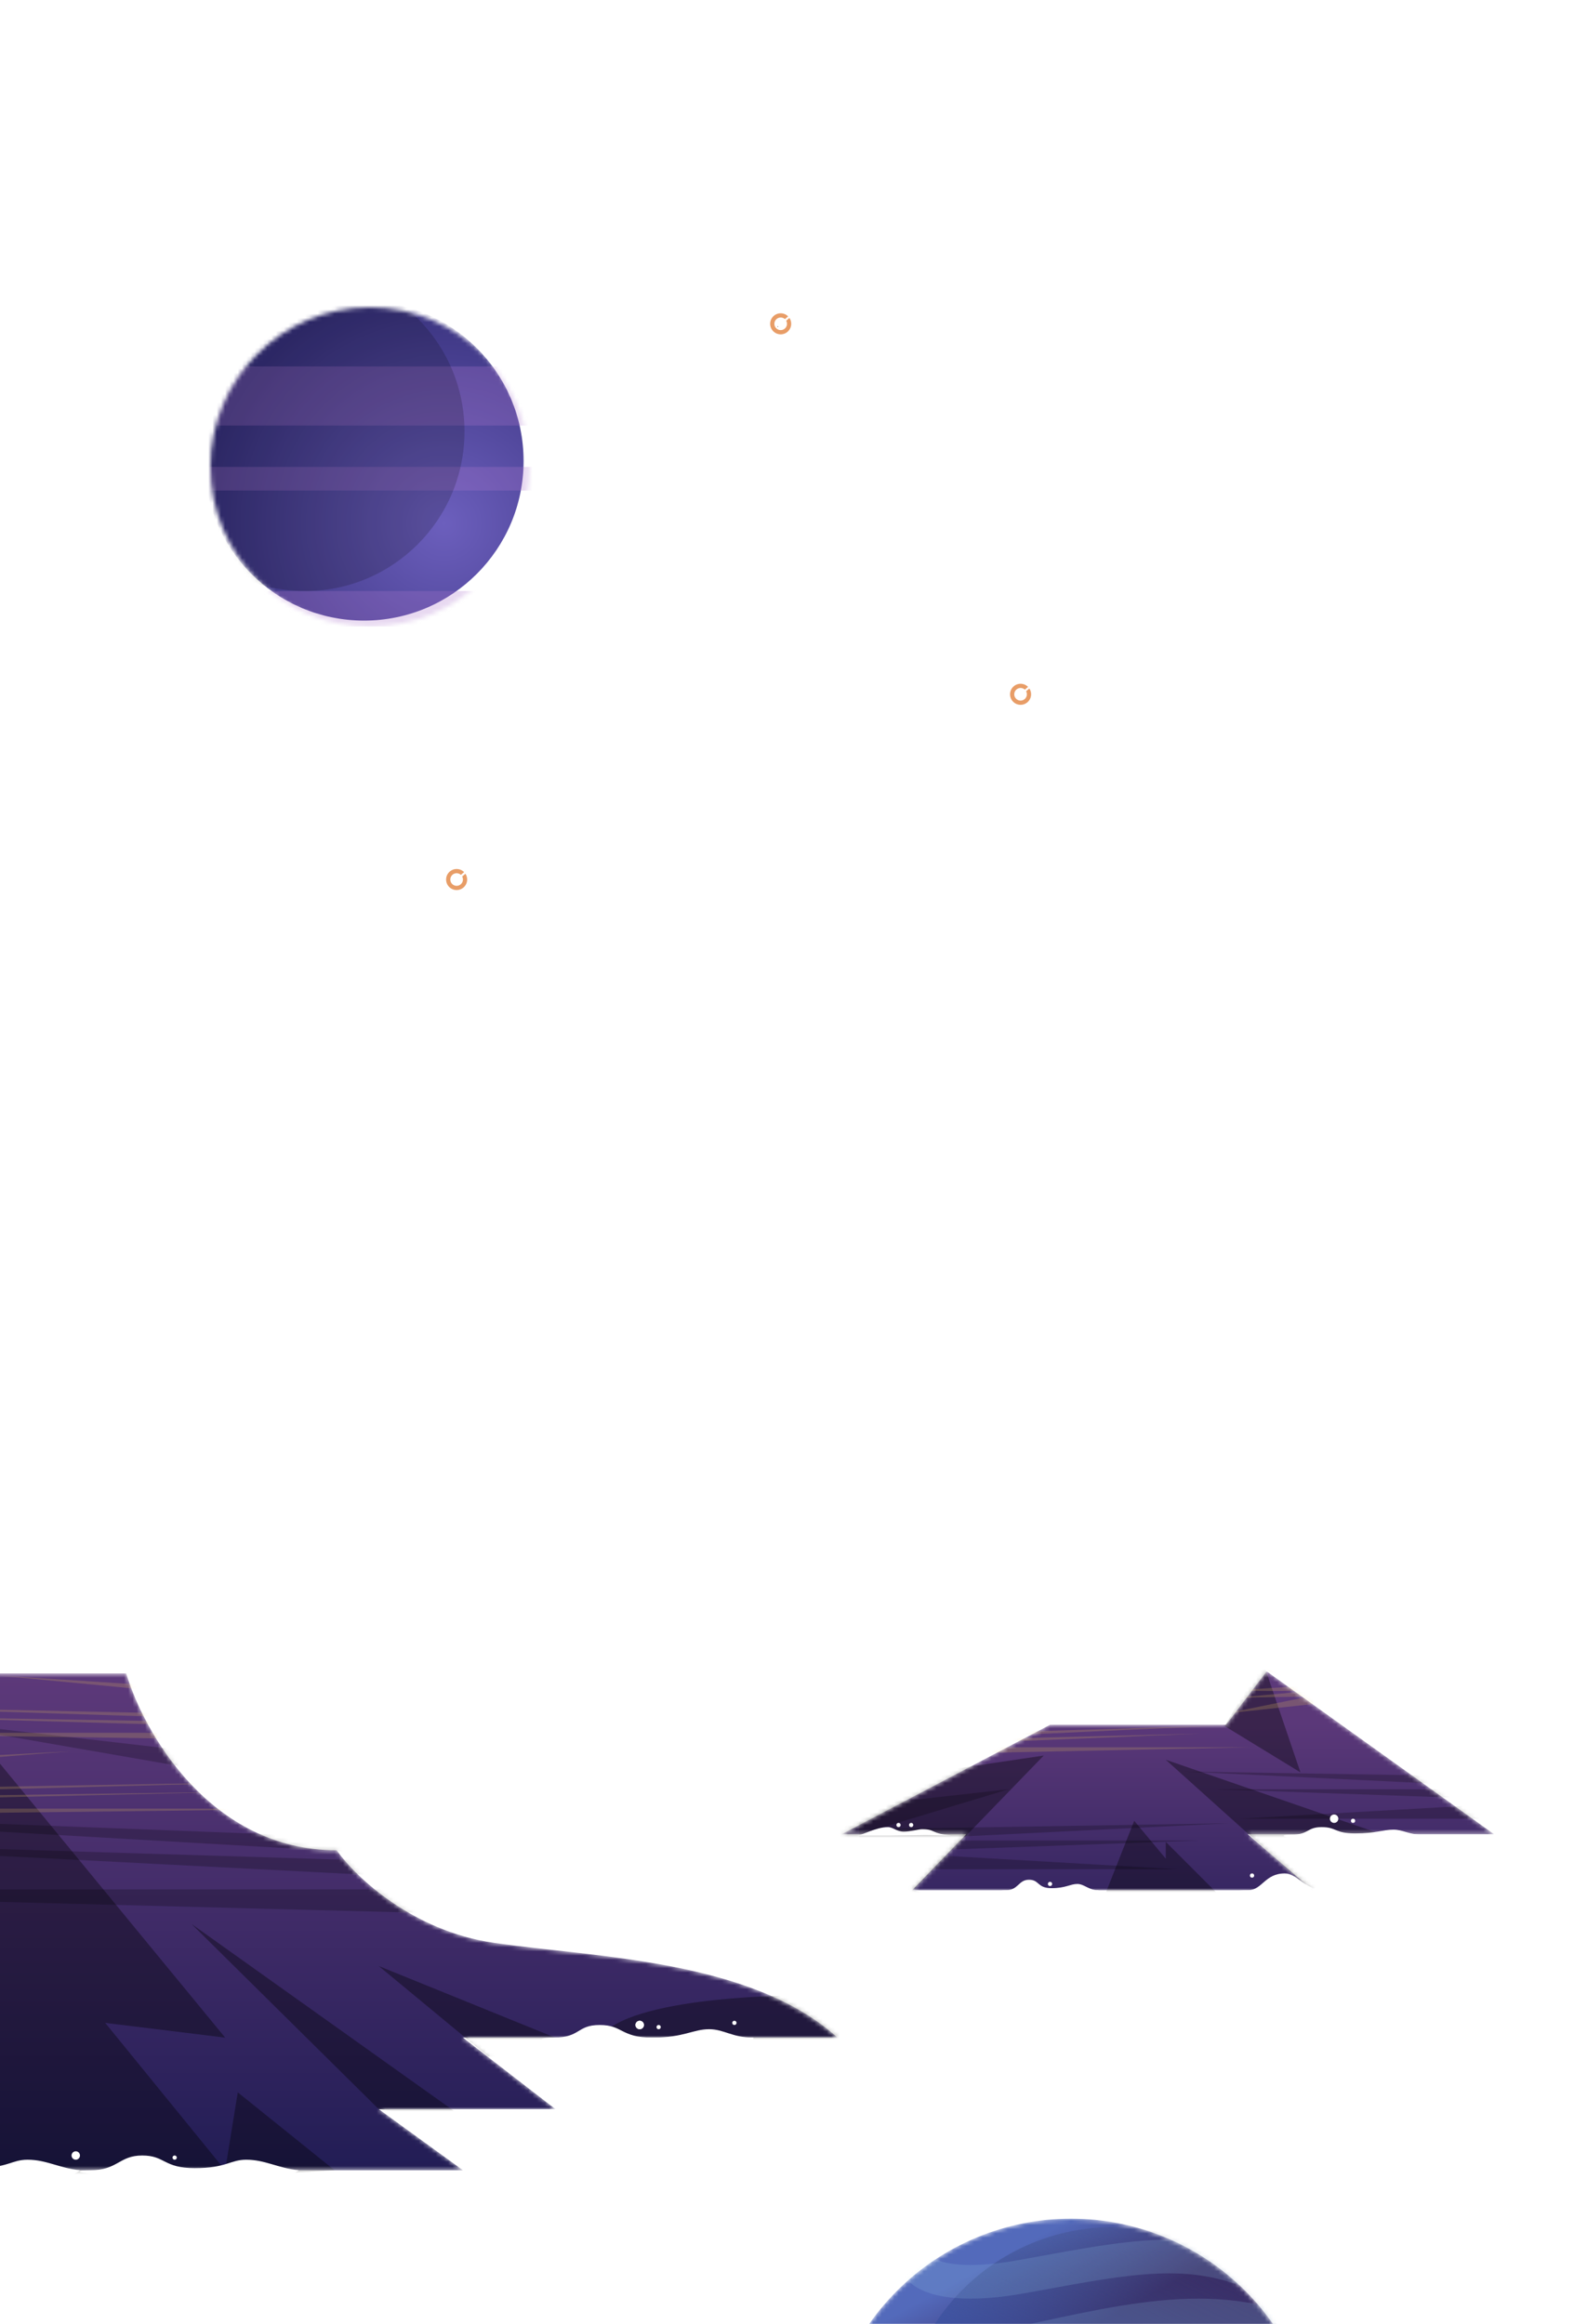 <svg xmlns:xlink="http://www.w3.org/1999/xlink" width="374" height="552" viewBox="0 0 374 552" fill="none" xmlns="http://www.w3.org/2000/svg">
    <g clip-path="url(#clip0_333_4104)" fill="none">
        <g id="auth_svg_all_wrap" fill="none">
            <g id="auth_svg_panet2" fill="none">
                <mask id="mask0_333_4104" style="mask-type:alpha" maskUnits="userSpaceOnUse" x="50" y="73" width="76" height="76" fill="none">
                    <circle cx="87.907" cy="110.907" r="37.907" transform="rotate(-180 87.907 110.907)" fill="#D9D9D9"></circle>
                </mask>
                <g mask="url(#mask0_333_4104)" fill="none">
                    <circle cx="87.907" cy="110.907" r="37.907" transform="rotate(-180 87.907 110.907)" fill="#FFFFFF"></circle>
                    <circle cx="86.503" cy="109.503" r="37.907" transform="rotate(-180 86.503 109.503)" fill="url(&quot;#paint0_radial_333_4104&quot;)"></circle>
                    <rect x="125.815" y="101.079" width="74.41" height="14.04" transform="rotate(-180 125.815 101.079)" fill="#AB76CC" fill-opacity="0.28"></rect>
                    <rect x="118.795" y="148.814" width="60.371" height="8.424" transform="rotate(-180 118.795 148.814)" fill="#AB76CC" fill-opacity="0.28"></rect>
                    <rect x="132.834" y="116.523" width="88.45" height="5.616" transform="rotate(-180 132.834 116.523)" fill="#AB76CC" fill-opacity="0.28"></rect>
                    <circle cx="72.463" cy="102.483" r="37.907" transform="rotate(-180 72.463 102.483)" fill="black" fill-opacity="0.17"></circle>
                </g>
            </g>
            <g id="auth_svg_planet3" fill="none">
                <mask id="mask1_333_4104" style="mask-type:alpha" maskUnits="userSpaceOnUse" x="196" y="527" width="117" height="59" fill="none">
                    <path d="M196 585.5C196 569.985 202.163 555.105 213.134 544.134C224.105 533.163 238.985 527 254.5 527C270.015 527 284.895 533.163 295.866 544.134C306.837 555.105 313 569.985 313 585.5L254.5 585.5H196Z" fill="#536ABB"></path>
                </mask>
                <g mask="url(#mask1_333_4104)" fill="none">
                    <path d="M196 585.5C196 569.985 202.163 555.105 213.134 544.134C224.105 533.163 238.985 527 254.5 527C270.015 527 284.895 533.163 295.866 544.134C306.837 555.105 313 569.985 313 585.5L254.5 585.5H196Z" fill="url(&quot;#paint1_linear_333_4104&quot;)"></path>
                    <path d="M214 579.5C214 572.868 215.306 566.301 217.844 560.174C220.382 554.048 224.102 548.48 228.791 543.791C233.48 539.102 239.048 535.382 245.174 532.844C251.301 530.306 257.868 529 264.5 529C271.132 529 277.699 530.306 283.826 532.844C289.952 535.382 295.52 539.102 300.209 543.791C304.898 548.48 308.618 554.048 311.156 560.174C313.694 566.301 315 572.868 315 579.5L264.5 579.5H214Z" fill="url(&quot;#paint2_linear_333_4104&quot;)"></path>
                    <path d="M202 553.426C203.344 557.098 212.038 563.159 236.058 558.017C266.083 551.589 288.041 545.161 310 555.262" stroke="#99CEEC" stroke-opacity="0.17" stroke-width="8px" fill="none"></path>
                    <path d="M218 538.055C218.971 540.259 225.25 543.895 242.598 540.81C264.282 536.953 280.141 533.097 296 539.157" stroke="#99CEEC" stroke-opacity="0.17" stroke-width="8px" fill="none"></path>
                </g>
            </g>
            <g id="auth_svg_mount2" fill="none">
                <rect x="258" y="433" width="101" height="6" rx="3" fill="#FFFFFF"></rect>
                <rect x="214" y="446" width="101" height="6" rx="3" fill="#FFFFFF"></rect>
                <rect x="195" y="433" width="45" height="6" rx="3" fill="#FFFFFF"></rect>
                <g fill="none">
                    <mask id="mask2_333_4104" style="mask-type:alpha" maskUnits="userSpaceOnUse" x="200" y="397" width="155" height="52" fill="none">
                        <path d="M216.722 449H311.909L296.473 435.683H355L300.975 397L291.328 409.683H249.523L200 435.683H229.585L216.722 449Z" fill="#D9D9D9"></path>
                    </mask>
                    <g mask="url(#mask2_333_4104)" fill="none">
                        <path d="M216.722 449H311.909L296.473 435.683H355L300.975 397L291.328 409.683H249.523L200 435.683H229.585L216.722 449Z" fill="url(&quot;#paint3_linear_333_4104&quot;)"></path>
                        <g fill="none">
                            <path d="M248 417L217 449L262 461H240.5L208.5 455.5L197 448L196 432.5L221 421L248 417Z" fill="black" fill-opacity="0.36"></path>
                            <path d="M277 418L311.5 449L333.5 437.5L277 418Z" fill="black" fill-opacity="0.36"></path>
                            <path d="M309 421L291 410L300 394.5L309 421Z" fill="black" fill-opacity="0.36"></path>
                            <path d="M277 437.5L289.5 450L262 451.5L269.5 432.5L277 441.5V437.5Z" fill="black" fill-opacity="0.36"></path>
                        </g>
                        <path d="M266.424 404L203 409.85L203.207 417L297 415.05L206.099 415.05L285.018 411.8L206.099 413.75L290.596 409.85L205.686 412.45L266.424 404Z" fill="#D9B75F" fill-opacity="0.23"></path>
                        <path d="M295.694 394.822L310.744 397.733L312.123 404.749L291.201 407.012L311.102 402.966L293.177 403.293L310.843 401.693L291.567 401.631L310.674 400.4L295.694 394.822Z" fill="#D9B75F" fill-opacity="0.23"></path>
                        <path d="M336.5 412.5L374 416.6L373.644 432L294.5 432L368.659 427.8L288.5 425L368.659 425L281.5 420.8L369.371 422.2L336.5 412.5Z" fill="black" fill-opacity="0.23"></path>
                        <path d="M239.676 425L204 428.995L204.339 444L279.632 444L209.081 439.908L285.341 437.179L209.081 437.179L292 433.087L208.403 434.451L239.676 425Z" fill="black" fill-opacity="0.23"></path>
                    </g>
                </g>
            </g>
            <g id="auth_svg_mount3" fill="none">
                <rect x="106" y="480" width="101" height="8" rx="4" fill="#FFFFFF"></rect>
                <rect x="37" y="497" width="101" height="8" rx="4" fill="#FFFFFF"></rect>
                <rect x="-4" y="510" width="120" height="11" rx="5.5" fill="#FFFFFF"></rect>
                <g fill="none">
                    <mask id="mask3_333_4104" style="mask-type:alpha" maskUnits="userSpaceOnUse" x="-7" y="397" width="206" height="119" fill="none">
                        <path d="M30 397.5H-6.5V515.5H110L90 501H132L110 484H199C178.5 465.5 142 465 117.5 461.5C97.9 458.7 84.333 445.667 80 439.5C50 439.5 34.167 411.5 30 397.5Z" fill="#D9D9D9"></path>
                    </mask>
                    <g mask="url(#mask3_333_4104)" fill="none">
                        <path d="M30 397.5H-6.5V515.5H110L90 501H132L110 484H199C178.5 465.5 142 465 117.5 461.5C97.9 458.7 84.333 445.667 80 439.5C50 439.5 34.167 411.5 30 397.5Z" fill="url(&quot;#paint4_linear_333_4104&quot;)"></path>
                        <g fill="none">
                            <path d="M45.5 457L90 501L111.5 504L45.5 457Z" fill="black" fill-opacity="0.36"></path>
                            <path d="M90 467L116 488.5H143L90 467Z" fill="black" fill-opacity="0.36"></path>
                            <path d="M56.5 497L79.5 515.5L-5.5 520.5L-2 416.5L53.5 484L25 480.5L53.5 515.5L56.5 497Z" fill="black" fill-opacity="0.36"></path>
                            <path d="M142 485C146.5 474.5 185.5 474 188.5 474L203.5 485C181.5 488.5 138.4 493.4 142 485Z" fill="black" fill-opacity="0.36"></path>
                        </g>
                        <path d="M-23.574 408L164 429.6L163.389 456L-114 448.8L154.835 448.8L-78.563 436.8L154.835 444L-95.059 429.6L156.057 439.2L-23.574 408Z" fill="black" fill-opacity="0.23"></path>
                        <path d="M16.644 416L-121 423.2L-120.552 432L83 429.6L-114.275 429.6L56.996 425.6L-114.275 428L69.101 423.2L-115.171 426.4L16.644 416Z" fill="#D9B75F" fill-opacity="0.23"></path>
                        <path d="M-0.354 398L113 405.2L112.631 414L-55 411.6L107.462 411.6L-33.585 407.6L107.462 410L-43.554 405.2L108.2 408.4L-0.354 398Z" fill="#D9B75F" fill-opacity="0.23"></path>
                    </g>
                </g>
            </g>
            <g id="auth_svg_wave2_0_w" fill="none">
                <mask id="mask4_333_4104" style="mask-type:alpha" maskUnits="userSpaceOnUse" x="198" y="431" width="36" height="8" fill="none">
                    <path d="M233.089 432.047L227.247 438.088L198.039 437.781V431.645L233.089 432.047Z" fill="#D9D9D9"></path>
                </mask>
                <g mask="url(#mask4_333_4104)" fill="none">
                    <g id="auth_svg_wave2_0" fill="none">
                        <path d="M219 434.5C222.363 434.459 221 435.5 226 436L220 435.892C218.199 435.892 213.666 436 211.764 436H203.5C204.905 436 208 434 211 434C212.189 434 213.108 435.081 214.73 435.081C216.351 435.081 218.177 434.51 219 434.5Z" fill="#FFFFFF"></path>
                        <circle class="auth-image-svg-splash" cx="213.5" cy="433.5" r="0.5" fill="#FFFFFF"></circle>
                        <circle class="auth-image-svg-splash" cx="216.5" cy="433.5" r="0.5" fill="#FFFFFF"></circle>
                    </g>
                </g>
            </g>
            <g id="auth_svg_wave2_1_w" fill="none">
                <mask id="mask5_333_4104" style="mask-type:alpha" maskUnits="userSpaceOnUse" x="289" y="430" width="68" height="9" fill="none">
                    <path d="M289.772 430.018L299.299 438.125L356.684 437.732V430.018H289.772Z" fill="#D9D9D9"></path>
                </mask>
                <g mask="url(#mask5_333_4104)" fill="none">
                    <g id="auth_svg_wave2_1" fill="none">
                        <path d="M331.109 434.6C333.406 434.6 334.719 435.8 338 435.8V437H313.391C306.172 437 302.563 435.8 306.829 435.8C311.094 435.8 310.438 434 314.047 434C317.657 434 317.078 435.5 322 435.5C326.922 435.5 328.611 434.6 331.109 434.6Z" fill="#FFFFFF"></path>
                        <circle class="auth-image-svg-splash" cx="317" cy="432" r="1" fill="#FFFFFF"></circle>
                        <circle class="auth-image-svg-splash" cx="321.5" cy="432.5" r="0.5" fill="#FFFFFF"></circle>
                    </g>
                </g>
            </g>
            <g id="auth_svg_wave2_3_w" fill="none">
                <mask id="mask6_333_4104" style="mask-type:alpha" maskUnits="userSpaceOnUse" x="216" y="443" width="97" height="8" fill="none">
                    <rect x="216.099" y="443.308" width="96.401" height="7.227" fill="#D9D9D9"></rect>
                </mask>
                <g mask="url(#mask6_333_4104)" fill="none">
                    <g id="auth_svg_wave2_3" fill="none">
                        <path d="M305.274 445C308.14 445 309.841 448.494 314.07 449L312.5 449.5C308.689 449.5 296.025 450.5 292 450.5C286.969 450.5 284.027 449.5 287 449.5H291.5C294.016 449.5 293.07 449 296.5 449C299.93 449 300.5 445 305.274 445Z" fill="#FFFFFF"></path>
                        <circle class="auth-image-svg-splash" cx="297.5" cy="445.5" r="0.5" fill="#FFFFFF"></circle>
                    </g>
                    <g id="auth_svg_wave2_2" fill="none">
                        <path d="M256 447.5C257.601 447.5 258.713 449 261 449L261 450C257.189 450 247.599 450.2 243.574 450.2C238.543 450.2 236.027 449 239 449C241.973 449 241.984 446.5 244.5 446.5C247.016 446.5 246.418 448.5 249.848 448.5C253.279 448.5 254.258 447.5 256 447.5Z" fill="#FFFFFF"></path>
                        <circle class="auth-image-svg-splash" cx="249.5" cy="447.5" r="0.5" fill="#FFFFFF"></circle>
                    </g>
                </g>
            </g>
            <g id="auth_svg_wave3_0_w" fill="none">
                <mask id="mask7_333_4104" style="mask-type:alpha" maskUnits="userSpaceOnUse" x="105" y="470" width="101" height="18" fill="none">
                    <path d="M105.169 480.253L114.208 487.272L205.039 484.884L196.037 470.784L112.71 474.401L105.169 480.253Z" fill="black"></path>
                </mask>
                <g mask="url(#mask7_333_4104)" fill="none">
                    <g id="auth_svg_wave3_0" fill="none">
                        <path d="M168.5 482C172 482 174 484 179 484V486H141.5C130.5 486 125 484 131.5 484C138 484 137 481 142.5 481C148 481 147.5 484 155 484C162.5 484 164.692 482 168.5 482Z" fill="#FFFFFF"></path>
                        <circle class="auth-image-svg-splash" cx="152" cy="481" r="1" fill="#FFFFFF"></circle>
                        <circle class="auth-image-svg-splash" cx="174.5" cy="480.5" r="0.5" fill="#FFFFFF"></circle>
                        <circle class="auth-image-svg-splash" cx="156.5" cy="481.5" r="0.5" fill="#FFFFFF"></circle>
                        <circle class="auth-image-svg-splash" cx="152" cy="481" r="1" fill="#FFFFFF"></circle>
                    </g>
                </g>
            </g>
            <g id="auth_svg_wave3_1_w" fill="none">
                <mask id="mask8_333_4104" style="mask-type:alpha" maskUnits="userSpaceOnUse" x="-4" y="509" width="116" height="10" fill="none">
                    <rect x="-4" y="509.28" width="115.709" height="8.862" fill="#D9D9D9"></rect>
                </mask>
                <g mask="url(#mask8_333_4104)" fill="none">
                    <g id="auth_svg_wave3_1" fill="none">
                        <path d="M58.5 513C63 513 66 515 71 515.5L68.787 517H32.786C21.787 517 15 515.5 21.5 515.5C28 515.5 28.287 512 33.786 512C39.286 512 38.786 515 46.286 515C53.786 515 54.692 513 58.5 513Z" fill="#FFFFFF"></path>
                        <path d="M6.538 513C11.038 513 14.038 515 19.038 515.5L16.824 517H-19.176C-30.176 517 -36.962 515.5 -30.462 515.5C-23.962 515.5 -23.676 512 -18.176 512C-12.676 512 -13.176 515 -5.676 515C1.824 515 2.73 513 6.538 513Z" fill="#FFFFFF"></path>
                        <circle class="auth-image-svg-splash" cx="18" cy="512" r="1" fill="#FFFFFF"></circle>
                        <circle class="auth-image-svg-splash" cx="41.5" cy="512.5" r="0.5" fill="#FFFFFF"></circle>
                    </g>
                </g>
            </g>
            <g id="auth_svg_comet_3" fill="none">
                <g filter="url(#filter0_f_333_4104)" fill="none">
                    <circle cx="242.5" cy="164.916" r="2.5" fill="#E89D67"></circle>
                </g>
                <circle cx="242.5" cy="164.916" r="1.5" fill="#FFFFFF"></circle>
                <path d="M328.382 92L242 165.416" stroke="url(&quot;#paint5_linear_333_4104&quot;)" stroke-width="0.5px" stroke-linecap="round" fill="none"></path>
            </g>
            <g id="auth_svg_comet_2" fill="none">
                <g filter="url(#filter1_f_333_4104)" fill="none">
                    <circle cx="108.5" cy="208.916" r="2.5" fill="#E89D67"></circle>
                </g>
                <circle cx="108.5" cy="208.916" r="1.5" fill="#FFFFFF"></circle>
                <path d="M194.382 136L108 209.416" stroke="url(&quot;#paint6_linear_333_4104&quot;)" stroke-width="0.5px" stroke-linecap="round" fill="none"></path>
            </g>
            <g id="auth_svg_comet_1" fill="none">
                <g filter="url(#filter2_f_333_4104)" fill="none">
                    <circle cx="185.5" cy="76.916" r="2.5" fill="#E89D67"></circle>
                </g>
                <circle cx="185.5" cy="76.916" r="1.5" fill="#FFFFFF"></circle>
                <path d="M227.65 40.827L185 77.416" stroke="url(&quot;#paint7_linear_333_4104&quot;)" stroke-width="0.5px" stroke-linecap="round" fill="none"></path>
            </g>
            <g id="auth_svg_comet_0" fill="none">
                <path d="M22.65 183L-20 219.589" stroke="url(&quot;#paint8_linear_333_4104&quot;)" stroke-width="0.5px" stroke-linecap="round" fill="none"></path>
            </g>
            <g id="auth_svg_bg_star_circle" fill="none">
                <circle cx="301" cy="162" r="1" fill="#FFFFFF"></circle>
                <circle cx="226" cy="102" r="1" fill="#FFFFFF"></circle>
                <circle cx="107" cy="255" r="1" fill="#FFFFFF"></circle>
                <circle cx="60" cy="197" r="1" fill="#FFFFFF"></circle>
                <circle cx="59" cy="47" r="1" fill="#FFFFFF"></circle>
                <circle cx="258" cy="29" r="1" fill="#FFFFFF"></circle>
                <circle cx="357" cy="102" r="1" fill="#FFFFFF"></circle>
                <circle cx="341" cy="23" r="1" fill="#FFFFFF"></circle>
                <circle cx="19" cy="17" r="1" fill="#FFFFFF"></circle>
                <circle cx="166" cy="121" r="1" fill="#FFFFFF"></circle>
                <circle cx="14" cy="286" r="1" fill="#FFFFFF"></circle>
                <circle cx="246" cy="207" r="1" fill="#FFFFFF"></circle>
                <circle cx="245.5" cy="116.5" r="0.5" fill="#FFFFFF"></circle>
                <circle cx="203.5" cy="178.5" r="0.5" fill="#FFFFFF"></circle>
                <circle cx="164.5" cy="251.5" r="0.5" fill="#FFFFFF"></circle>
                <circle cx="151.5" cy="200.5" r="0.5" fill="#FFFFFF"></circle>
                <circle cx="116.5" cy="170.5" r="0.5" fill="#FFFFFF"></circle>
                <circle cx="77.5" cy="233.5" r="0.5" fill="#FFFFFF"></circle>
                <circle cx="22.5" cy="217.5" r="0.5" fill="#FFFFFF"></circle>
                <circle cx="21.5" cy="153.5" r="0.5" fill="#FFFFFF"></circle>
                <circle cx="23.5" cy="48.5" r="0.5" fill="#FFFFFF"></circle>
                <circle cx="85.5" cy="23.5" r="0.5" fill="#FFFFFF"></circle>
                <circle cx="137.5" cy="63.5" r="0.5" fill="#FFFFFF"></circle>
                <circle cx="203.5" cy="21.5" r="0.5" fill="#FFFFFF"></circle>
                <circle cx="247.5" cy="67.5" r="0.5" fill="#FFFFFF"></circle>
                <circle cx="289.5" cy="89.5" r="0.5" fill="#FFFFFF"></circle>
                <circle cx="335.5" cy="133.5" r="0.5" fill="#FFFFFF"></circle>
                <circle cx="316.5" cy="187.5" r="0.5" fill="#FFFFFF"></circle>
                <circle cx="273.5" cy="185.5" r="0.5" fill="#FFFFFF"></circle>
                <circle cx="205.5" cy="135.5" r="0.5" fill="#FFFFFF"></circle>
                <circle cx="71.5" cy="286.5" r="0.5" fill="#FFFFFF"></circle>
                <circle cx="22.5" cy="253.5" r="0.5" fill="#FFFFFF"></circle>
                <circle cx="55.5" cy="164.5" r="0.5" fill="#FFFFFF"></circle>
                <circle cx="29.5" cy="120.5" r="0.5" fill="#FFFFFF"></circle>
                <circle cx="96.5" cy="54.5" r="0.5" fill="#FFFFFF"></circle>
                <circle cx="48.5" cy="15.5" r="0.5" fill="#FFFFFF"></circle>
                <circle cx="305.5" cy="20.5" r="0.5" fill="#FFFFFF"></circle>
                <circle cx="351.5" cy="58.5" r="0.5" fill="#FFFFFF"></circle>
                <circle cx="361.5" cy="199.5" r="0.5" fill="#FFFFFF"></circle>
                <circle cx="274.5" cy="218.5" r="0.5" fill="#FFFFFF"></circle>
                <circle cx="137.5" cy="139.5" r="0.5" fill="#FFFFFF"></circle>
            </g>
            <g id="auth_svg_stars" fill="none">
                <path id="Star 56" d="M354 177L354.679 179.321L357 180L354.679 180.679L354 183L353.321 180.679L351 180L353.321 179.321L354 177Z" fill="#FFFFFF"></path>
                <path id="Star 57" d="M300 52L300.679 54.321L303 55L300.679 55.679L300 58L299.321 55.679L297 55L299.321 54.321L300 52Z" fill="#FFFFFF"></path>
                <path id="Star 58" d="M141 23L141.679 25.321L144 26L141.679 26.679L141 29L140.321 26.679L138 26L140.321 25.321L141 23Z" fill="#FFFFFF"></path>
                <path id="Star 59" d="M190 211L190.679 213.321L193 214L190.679 214.679L190 217L189.321 214.679L187 214L189.321 213.321L190 211Z" fill="#FFFFFF"></path>
                <path id="Star 60" d="M48 259L48.679 261.321L51 262L48.679 262.679L48 265L47.321 262.679L45 262L47.321 261.321L48 259Z" fill="#FFFFFF"></path>
                <path id="Star 61" d="M23 77L23.679 79.321L26 80L23.679 80.679L23 83L22.321 80.679L20 80L22.321 79.321L23 77Z" fill="#FFFFFF"></path>
            </g>
        </g>
    </g>
    <defs>
        <filter id="filter0_f_333_4104" x="227" y="149.416" width="31" height="31" filterUnits="userSpaceOnUse" color-interpolation-filters="sRGB">
            <feFlood flood-opacity="0" result="BackgroundImageFix"></feFlood>
            <feBlend mode="normal" in="SourceGraphic" in2="BackgroundImageFix" result="shape"></feBlend>
            <feGaussianBlur stdDeviation="6.5" result="effect1_foregroundBlur_333_4104"></feGaussianBlur>
        </filter>
        <filter id="filter1_f_333_4104" x="93" y="193.416" width="31" height="31" filterUnits="userSpaceOnUse" color-interpolation-filters="sRGB">
            <feFlood flood-opacity="0" result="BackgroundImageFix"></feFlood>
            <feBlend mode="normal" in="SourceGraphic" in2="BackgroundImageFix" result="shape"></feBlend>
            <feGaussianBlur stdDeviation="6.5" result="effect1_foregroundBlur_333_4104"></feGaussianBlur>
        </filter>
        <filter id="filter2_f_333_4104" x="170" y="61.416" width="31" height="31" filterUnits="userSpaceOnUse" color-interpolation-filters="sRGB">
            <feFlood flood-opacity="0" result="BackgroundImageFix"></feFlood>
            <feBlend mode="normal" in="SourceGraphic" in2="BackgroundImageFix" result="shape"></feBlend>
            <feGaussianBlur stdDeviation="6.5" result="effect1_foregroundBlur_333_4104"></feGaussianBlur>
        </filter>
        <radialGradient id="paint0_radial_333_4104" cx="0" cy="0" r="1" gradientUnits="userSpaceOnUse" gradientTransform="translate(67.55 94.762) rotate(44.502) scale(57.086)">
            <stop offset="0" stop-color="#6C5FBD"></stop>
            <stop offset="1" stop-color="#352F79"></stop>
        </radialGradient>
        <linearGradient id="paint1_linear_333_4104" x1="254.5" y1="527" x2="266.5" y2="549" gradientUnits="userSpaceOnUse">
            <stop stop-color="#536ABB"></stop>
            <stop offset="1" stop-color="#392864"></stop>
        </linearGradient>
        <linearGradient id="paint2_linear_333_4104" x1="264.5" y1="529" x2="239.452" y2="579.904" gradientUnits="userSpaceOnUse">
            <stop stop-color="#3B4876" stop-opacity="0.22"></stop>
            <stop offset="1" stop-color="#3B56B5"></stop>
        </linearGradient>
        <linearGradient id="paint3_linear_333_4104" x1="277.5" y1="397" x2="277.5" y2="449" gradientUnits="userSpaceOnUse">
            <stop offset="0.239" stop-color="#5B3879"></stop>
            <stop offset="1" stop-color="#372762"></stop>
        </linearGradient>
        <linearGradient id="paint4_linear_333_4104" x1="96.25" y1="397.5" x2="96.25" y2="515.5" gradientUnits="userSpaceOnUse">
            <stop stop-color="#5D397A"></stop>
            <stop offset="1" stop-color="#221D55"></stop>
        </linearGradient>
        <linearGradient id="paint5_linear_333_4104" x1="242.172" y1="166.271" x2="324.458" y2="96.988" gradientUnits="userSpaceOnUse">
            <stop></stop>
            <stop offset="0" stop-color="white"></stop>
            <stop offset="1" stop-color="white" stop-opacity="0"></stop>
        </linearGradient>
        <linearGradient id="paint6_linear_333_4104" x1="108.172" y1="210.271" x2="190.458" y2="140.988" gradientUnits="userSpaceOnUse">
            <stop></stop>
            <stop offset="0" stop-color="white"></stop>
            <stop offset="1" stop-color="white" stop-opacity="0"></stop>
        </linearGradient>
        <linearGradient id="paint7_linear_333_4104" x1="185.333" y1="78.135" x2="226.119" y2="43.791" gradientUnits="userSpaceOnUse">
            <stop></stop>
            <stop offset="0" stop-color="white"></stop>
            <stop offset="1" stop-color="white" stop-opacity="0"></stop>
        </linearGradient>
        <linearGradient id="paint8_linear_333_4104" x1="-19.667" y1="220.307" x2="21.119" y2="185.964" gradientUnits="userSpaceOnUse">
            <stop></stop>
            <stop offset="0" stop-color="white"></stop>
            <stop offset="1" stop-color="white" stop-opacity="0"></stop>
        </linearGradient>
        <clipPath id="clip0_333_4104">
            <rect width="374" height="552" fill="white"></rect>
        </clipPath>
    <radialGradient id="paint0_radial_333_4104" cx="0" cy="0" r="1" gradientUnits="userSpaceOnUse" gradientTransform="translate(67.55 94.762) rotate(44.502) scale(57.086)">
            <stop offset="0" stop-color="#6C5FBD"></stop>
            <stop offset="1" stop-color="#352F79"></stop>
        </radialGradient><linearGradient id="paint1_linear_333_4104" x1="254.5" y1="527" x2="266.5" y2="549" gradientUnits="userSpaceOnUse">
            <stop stop-color="#536ABB"></stop>
            <stop offset="1" stop-color="#392864"></stop>
        </linearGradient><linearGradient id="paint2_linear_333_4104" x1="264.5" y1="529" x2="239.452" y2="579.904" gradientUnits="userSpaceOnUse">
            <stop stop-color="#3B4876" stop-opacity="0.22"></stop>
            <stop offset="1" stop-color="#3B56B5"></stop>
        </linearGradient><linearGradient id="paint3_linear_333_4104" x1="277.5" y1="397" x2="277.5" y2="449" gradientUnits="userSpaceOnUse">
            <stop offset="0.239" stop-color="#5B3879"></stop>
            <stop offset="1" stop-color="#372762"></stop>
        </linearGradient><linearGradient id="paint4_linear_333_4104" x1="96.25" y1="397.5" x2="96.25" y2="515.5" gradientUnits="userSpaceOnUse">
            <stop stop-color="#5D397A"></stop>
            <stop offset="1" stop-color="#221D55"></stop>
        </linearGradient><linearGradient id="paint5_linear_333_4104" x1="242.172" y1="166.271" x2="324.458" y2="96.988" gradientUnits="userSpaceOnUse">
            <stop></stop>
            <stop offset="0" stop-color="white"></stop>
            <stop offset="1" stop-color="white" stop-opacity="0"></stop>
        </linearGradient><linearGradient id="paint6_linear_333_4104" x1="108.172" y1="210.271" x2="190.458" y2="140.988" gradientUnits="userSpaceOnUse">
            <stop></stop>
            <stop offset="0" stop-color="white"></stop>
            <stop offset="1" stop-color="white" stop-opacity="0"></stop>
        </linearGradient><linearGradient id="paint7_linear_333_4104" x1="185.333" y1="78.135" x2="226.119" y2="43.791" gradientUnits="userSpaceOnUse">
            <stop></stop>
            <stop offset="0" stop-color="white"></stop>
            <stop offset="1" stop-color="white" stop-opacity="0"></stop>
        </linearGradient><linearGradient id="paint8_linear_333_4104" x1="-19.667" y1="220.307" x2="21.119" y2="185.964" gradientUnits="userSpaceOnUse">
            <stop></stop>
            <stop offset="0" stop-color="white"></stop>
            <stop offset="1" stop-color="white" stop-opacity="0"></stop>
        </linearGradient></defs>
</svg>